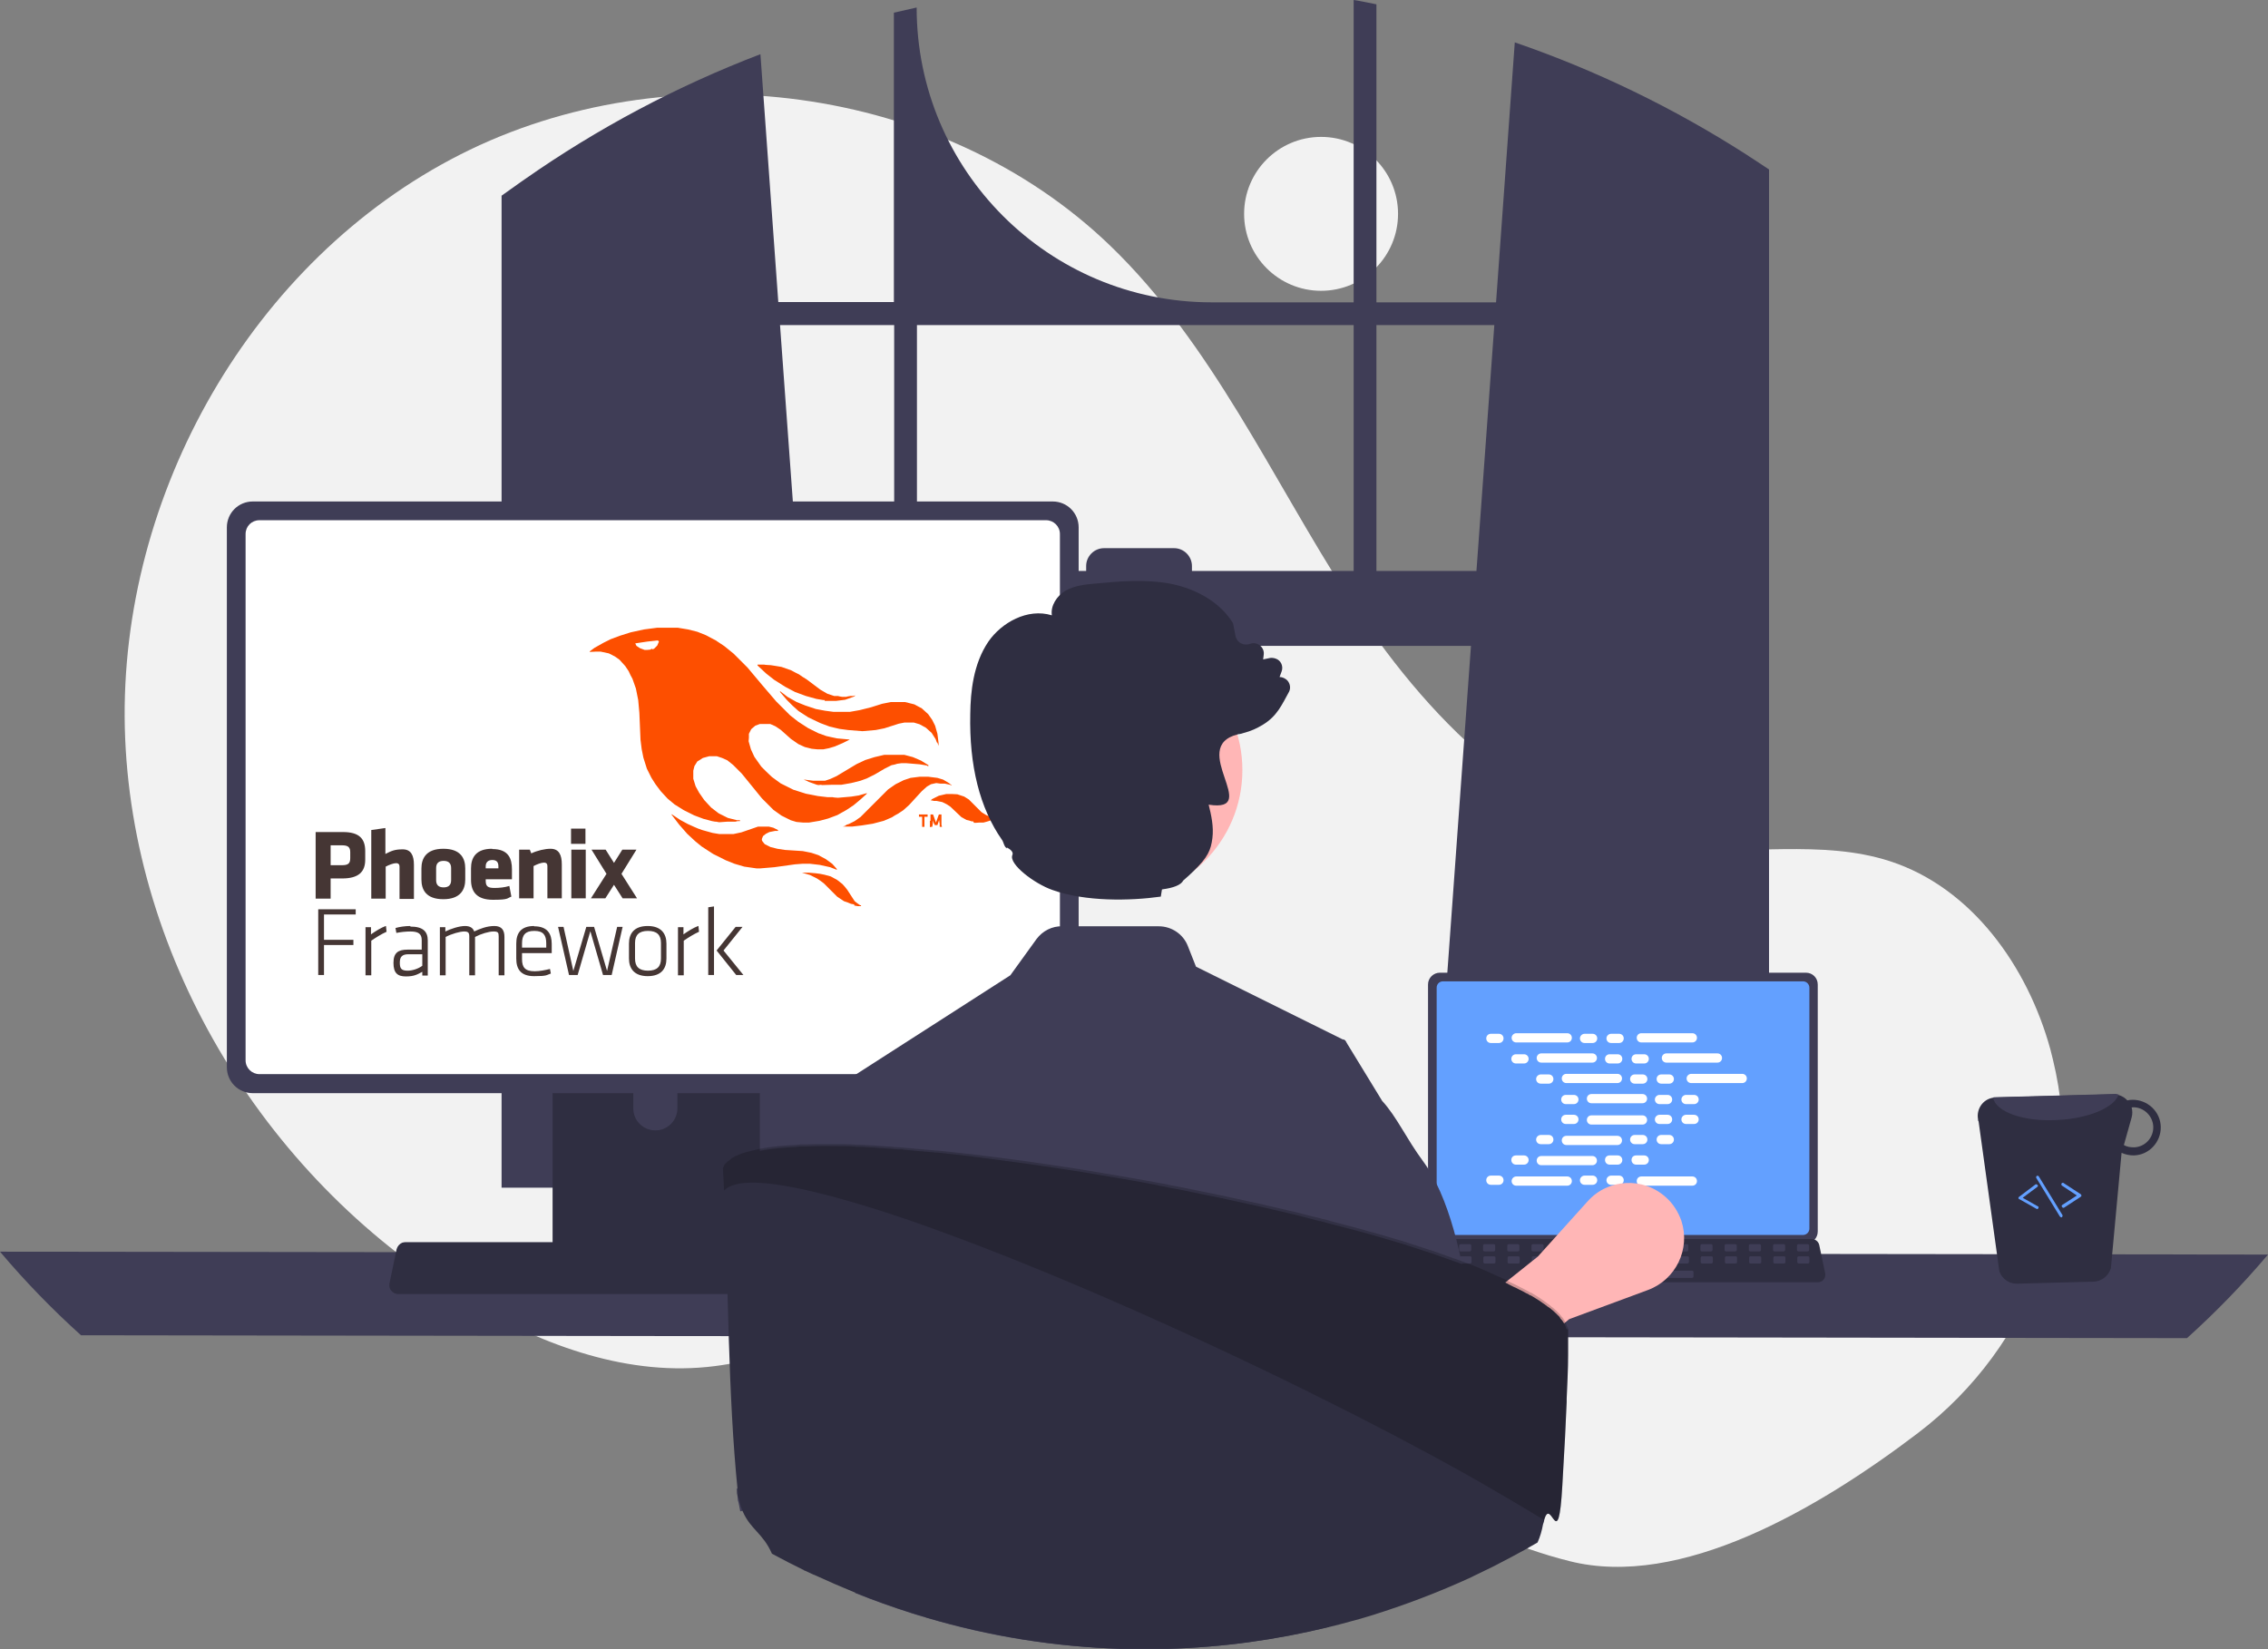 <?xml version="1.0" encoding="UTF-8"?>
<svg id="Layer_1" data-name="Layer 1" xmlns="http://www.w3.org/2000/svg" width="786.8" height="572.2" viewBox="0 0 786.8 572.2">
  <rect x="0" y="0" width="786.8" height="572.2" fill="#808080" stroke="none"/>
  <circle cx="458.3" cy="74.2" r="26.7" style="fill: #f2f2f2; stroke-width: 0px;"/>
  <path d="m665.4,497.2c39.7-30.2,58.6-81,46.8-129.5-.3-1.2-.6-2.4-.9-3.6-7.9-28.8-27.3-56.1-55.7-65.3-23.8-7.7-49.8-1.8-74.7-4.9-48.8-6-86.6-45.5-113.2-86.8s-47.1-87.6-82.4-121.7c-58.3-56.3-153.4-68.4-225.6-31.8-72.3,36.7-118.3,117.9-116.4,198.9,2,81,50,158.4,119.9,199.5,25.7,15.1,55.3,25.8,84.8,22,25.6-3.2,48.9-17,74.4-21.1,40.1-6.4,79.9,11.7,114.6,32.8,34.7,21.1,68.2,46.2,107.6,56,38.3,9.6,85.7-17.8,120.8-44.5Z" style="fill: #f2f2f2; stroke-width: 0px;"/>
  <path d="m608.4,55.3c-.9-.6-1.8-1.1-2.6-1.7-25.1-16.1-52.1-29.2-80.3-38.9l-6.5,90.2h-41.5V1.5c-2.6-.5-5.2-1.1-7.9-1.5v104.9h-49.3c-56.5,0-102.3-45.8-102.3-102.3h0c-2.6.6-5.3,1.2-7.9,1.8v100.4h-40.1l-6.2-86c-29,11.1-56.5,25.7-81.9,43.5-.4.3-.9.6-1.3.9-2.2,1.6-4.4,3.1-6.6,4.7v344.2h118.3l-2.1-29-11.5-159h231.6l-11.5,159-2.1,29h117V58.8c-1.8-1.2-3.5-2.3-5.3-3.5Zm-298.2,142.8h-33.4l-6.2-85.3h39.6v85.3Zm159.4,0h-56.1v-1.7c0-3.4-2.8-6.2-6.2-6.2h-24.3c-3.4,0-6.2,2.8-6.2,6.2h0v1.7h-58.7v-85.3h151.5v85.3Zm7.9,0v-85.3h40.9l-6.2,85.3h-34.7Z" style="fill: #3f3d56; stroke-width: 0px;"/>
  <path d="m0,434.3c8.7,10.3,18.1,20,28.1,29l730.6,1c10-9,19.4-18.7,28.1-29L0,434.3Z" style="fill: #3f3d56; stroke-width: 0px;"/>
  <path d="m495.4,341.6v85.7c0,2.3,1.8,4.1,4.1,4.1h127c2.3,0,4.1-1.8,4.1-4.1v-85.7c0-2.3-1.8-4.1-4.1-4.1h-127c-2.2,0-4.1,1.8-4.1,4.1Z" style="fill: #3f3d56; stroke-width: 0px;"/>
  <path d="m498.4,342.7v83.6c0,1.2,1,2.2,2.2,2.2h124.9c1.2,0,2.2-1,2.2-2.2v-83.6c0-1.2-1-2.2-2.2-2.2h-124.9c-1.2,0-2.2.9-2.2,2.2Z" style="fill: #63a0ff; stroke-width: 0px;"/>
  <path d="m492.8,444c.5.6,1.2.9,1.9.9h136c1.4,0,2.5-1.1,2.5-2.5s0-.3,0-.5l-2.1-10c-.2-.8-.8-1.5-1.6-1.8-.3-.1-.6-.2-.9-.2h-131.7c-.3,0-.6.1-.9.2-.8.3-1.4,1-1.6,1.8l-2.1,10c0,.8.1,1.5.6,2.1Z" style="fill: #2f2e41; stroke-width: 0px;"/>
  <path d="m627.1,434.2h-3.2c-.3,0-.5-.2-.5-.5v-1.5c0-.3.2-.5.5-.5h3.2c.3,0,.5.2.5.5v1.5c0,.3-.2.5-.5.5Z" style="fill: #3f3d56; stroke-width: 0px;"/>
  <path d="m618.8,434.2h-3.2c-.3,0-.5-.2-.5-.5v-1.5c0-.3.2-.5.5-.5h3.2c.3,0,.5.2.5.5v1.5c0,.3-.3.5-.5.5Z" style="fill: #3f3d56; stroke-width: 0px;"/>
  <path d="m610.4,434.2h-3.2c-.3,0-.5-.2-.5-.5v-1.5c0-.3.2-.5.5-.5h3.2c.3,0,.5.2.5.5v1.5c0,.3-.2.5-.5.5Z" style="fill: #3f3d56; stroke-width: 0px;"/>
  <path d="m602,434.2h-3.2c-.3,0-.5-.2-.5-.5v-1.5c0-.3.2-.5.5-.5h3.2c.3,0,.5.2.5.5v1.5c0,.3-.2.5-.5.5Z" style="fill: #3f3d56; stroke-width: 0px;"/>
  <path d="m593.6,434.2h-3.2c-.3,0-.5-.2-.5-.5v-1.5c0-.3.2-.5.5-.5h3.2c.3,0,.5.2.5.5v1.5c0,.3-.2.5-.5.5Z" style="fill: #3f3d56; stroke-width: 0px;"/>
  <path d="m585.3,434.2h-3.3c-.3,0-.5-.2-.5-.5v-1.5c0-.3.2-.5.5-.5h3.2c.3,0,.5.2.5.5v1.5c0,.3-.2.5-.4.5Z" style="fill: #3f3d56; stroke-width: 0px;"/>
  <path d="m576.9,434.2h-3.2c-.3,0-.5-.2-.5-.5v-1.5c0-.3.2-.5.5-.5h3.2c.3,0,.5.2.5.5v1.5c0,.3-.2.5-.5.5Z" style="fill: #3f3d56; stroke-width: 0px;"/>
  <path d="m568.5,434.2h-3.2c-.3,0-.5-.2-.5-.5v-1.5c0-.3.2-.5.5-.5h3.2c.3,0,.5.2.5.5v1.5c0,.3-.2.5-.5.5Z" style="fill: #3f3d56; stroke-width: 0px;"/>
  <path d="m560.1,434.2h-3.2c-.3,0-.5-.2-.5-.5v-1.5c0-.3.2-.5.5-.5h3.2c.3,0,.5.2.5.5v1.5c0,.3-.2.5-.5.5Z" style="fill: #3f3d56; stroke-width: 0px;"/>
  <path d="m551.8,434.2h-3.2c-.3,0-.5-.2-.5-.5v-1.5c0-.3.2-.5.5-.5h3.2c.3,0,.5.2.5.5v1.5c0,.3-.3.5-.5.5Z" style="fill: #3f3d56; stroke-width: 0px;"/>
  <path d="m543.4,434.2h-3.2c-.3,0-.5-.2-.5-.5v-1.5c0-.3.2-.5.5-.5h3.2c.3,0,.5.2.5.5v1.5c0,.3-.3.5-.5.5Z" style="fill: #3f3d56; stroke-width: 0px;"/>
  <path d="m535,434.2h-3.2c-.3,0-.5-.2-.5-.5v-1.5c0-.3.2-.5.5-.5h3.2c.3,0,.5.2.5.5v1.5c0,.3-.2.5-.5.5Z" style="fill: #3f3d56; stroke-width: 0px;"/>
  <path d="m526.6,434.2h-3.2c-.3,0-.5-.2-.5-.5v-1.5c0-.3.2-.5.5-.5h3.2c.3,0,.5.2.5.5v1.5c0,.3-.2.5-.5.5Z" style="fill: #3f3d56; stroke-width: 0px;"/>
  <path d="m518.2,434.2h-3.2c-.3,0-.5-.2-.5-.5v-1.5c0-.3.2-.5.5-.5h3.2c.3,0,.5.2.5.5v1.5c0,.3-.2.5-.5.5Z" style="fill: #3f3d56; stroke-width: 0px;"/>
  <path d="m509.9,434.2h-3.2c-.3,0-.5-.2-.5-.5v-1.5c0-.3.2-.5.5-.5h3.2c.3,0,.5.2.5.5v1.5c0,.3-.3.5-.5.5Z" style="fill: #3f3d56; stroke-width: 0px;"/>
  <path d="m501.5,434.2h-3.2c-.3,0-.5-.2-.5-.5v-1.5c0-.3.2-.5.5-.5h3.2c.3,0,.5.2.5.5v1.5c0,.3-.2.5-.5.5Z" style="fill: #3f3d56; stroke-width: 0px;"/>
  <path d="m627.2,438.4h-3.2c-.3,0-.5-.2-.5-.5v-1.5c0-.3.2-.5.5-.5h3.2c.3,0,.5.2.5.5v1.5c0,.3-.2.5-.5.5Z" style="fill: #3f3d56; stroke-width: 0px;"/>
  <path d="m618.9,438.4h-3.2c-.3,0-.5-.2-.5-.5v-1.5c0-.3.2-.5.5-.5h3.2c.3,0,.5.2.5.5v1.5c0,.3-.3.5-.5.5Z" style="fill: #3f3d56; stroke-width: 0px;"/>
  <path d="m610.5,438.4h-3.2c-.3,0-.5-.2-.5-.5v-1.5c0-.3.2-.5.5-.5h3.2c.3,0,.5.2.5.5v1.5c0,.3-.2.5-.5.5Z" style="fill: #3f3d56; stroke-width: 0px;"/>
  <path d="m602.1,438.4h-3.2c-.3,0-.5-.2-.5-.5v-1.5c0-.3.2-.5.5-.5h3.2c.3,0,.5.2.5.5v1.5c0,.3-.2.5-.5.5Z" style="fill: #3f3d56; stroke-width: 0px;"/>
  <path d="m593.7,438.4h-3.2c-.3,0-.5-.2-.5-.5v-1.5c0-.3.2-.5.5-.5h3.2c.3,0,.5.2.5.5v1.5c0,.3-.2.5-.5.5Z" style="fill: #3f3d56; stroke-width: 0px;"/>
  <path d="m585.4,438.4h-3.2c-.3,0-.5-.2-.5-.5v-1.5c0-.3.2-.5.5-.5h3.2c.3,0,.5.2.5.5v1.5c-.1.3-.3.5-.5.5Z" style="fill: #3f3d56; stroke-width: 0px;"/>
  <path d="m577,438.4h-3.2c-.3,0-.5-.2-.5-.5v-1.5c0-.3.2-.5.5-.5h3.2c.3,0,.5.2.5.5v1.5c0,.3-.2.5-.5.5Z" style="fill: #3f3d56; stroke-width: 0px;"/>
  <path d="m568.6,438.4h-3.2c-.3,0-.5-.2-.5-.5v-1.5c0-.3.2-.5.5-.5h3.2c.3,0,.5.2.5.5v1.5c0,.3-.2.5-.5.5Z" style="fill: #3f3d56; stroke-width: 0px;"/>
  <path d="m560.2,438.4h-3.2c-.3,0-.5-.2-.5-.5v-1.5c0-.3.2-.5.5-.5h3.2c.3,0,.5.2.5.5v1.5c0,.3-.2.5-.5.5Z" style="fill: #3f3d56; stroke-width: 0px;"/>
  <path d="m551.9,438.4h-3.2c-.3,0-.5-.2-.5-.5v-1.5c0-.3.2-.5.5-.5h3.2c.3,0,.5.2.5.5v1.5c-.1.3-.3.5-.5.5Z" style="fill: #3f3d56; stroke-width: 0px;"/>
  <path d="m543.5,438.4h-3.2c-.3,0-.5-.2-.5-.5v-1.5c0-.3.2-.5.5-.5h3.2c.3,0,.5.2.5.5v1.5c0,.3-.3.5-.5.5Z" style="fill: #3f3d56; stroke-width: 0px;"/>
  <path d="m535.1,438.4h-3.2c-.3,0-.5-.2-.5-.5v-1.5c0-.3.2-.5.5-.5h3.2c.3,0,.5.2.5.5v1.5c0,.3-.2.5-.5.5Z" style="fill: #3f3d56; stroke-width: 0px;"/>
  <path d="m526.7,438.4h-3.2c-.3,0-.5-.2-.5-.5v-1.5c0-.3.2-.5.5-.5h3.2c.3,0,.5.2.5.5v1.5c0,.3-.2.5-.5.5Z" style="fill: #3f3d56; stroke-width: 0px;"/>
  <path d="m518.3,438.4h-3.2c-.3,0-.5-.2-.5-.5v-1.5c0-.3.2-.5.5-.5h3.2c.3,0,.5.2.5.5v1.5c0,.3-.2.5-.5.5Z" style="fill: #3f3d56; stroke-width: 0px;"/>
  <path d="m510,438.4h-3.2c-.3,0-.5-.2-.5-.5v-1.5c0-.3.2-.5.5-.5h3.2c.3,0,.5.2.5.5v1.5c0,.3-.3.5-.5.5Z" style="fill: #3f3d56; stroke-width: 0px;"/>
  <path d="m501.6,438.4h-3.2c-.3,0-.5-.2-.5-.5v-1.5c0-.3.2-.5.5-.5h3.2c.3,0,.5.2.5.5v1.5c0,.3-.2.5-.5.5Z" style="fill: #3f3d56; stroke-width: 0px;"/>
  <path d="m587,443.4h-32.5c-.3,0-.5-.2-.5-.5v-1.5c0-.3.2-.5.5-.5h32.5c.3,0,.5.2.5.5v1.5c0,.3-.2.5-.5.5Z" style="fill: #3f3d56; stroke-width: 0px;"/>
  <path d="m517.2,358.7h2.8c.9,0,1.6.7,1.6,1.6h0c0,.9-.7,1.6-1.6,1.6h-2.8c-.9,0-1.6-.7-1.6-1.6h0c0-.9.7-1.6,1.6-1.6Z" style="fill: #fff; stroke-width: 0px;"/>
  <path d="m549.7,358.7h2.8c.9,0,1.6.7,1.6,1.6h0c0,.9-.7,1.6-1.6,1.6h-2.8c-.9,0-1.6-.7-1.6-1.6h0c0-.9.8-1.6,1.6-1.6Z" style="fill: #fff; stroke-width: 0px;"/>
  <path d="m558.9,358.7h2.8c.9,0,1.6.7,1.6,1.6h0c0,.9-.7,1.6-1.6,1.6h-2.8c-.9,0-1.6-.7-1.6-1.6h0c0-.9.8-1.6,1.6-1.6Z" style="fill: #fff; stroke-width: 0px;"/>
  <path d="m526,358.5h17.7c.9,0,1.6.7,1.6,1.6h0c0,.9-.7,1.6-1.6,1.6h-17.7c-.9,0-1.6-.7-1.6-1.6h0c0-.9.8-1.6,1.6-1.6Z" style="fill: #fff; stroke-width: 0px;"/>
  <path d="m569.4,358.5h17.7c.9,0,1.6.7,1.6,1.6h0c0,.9-.7,1.6-1.6,1.6h-17.7c-.9,0-1.6-.7-1.6-1.6h0c0-.9.7-1.6,1.6-1.6Z" style="fill: #fff; stroke-width: 0px;"/>
  <path d="m525.9,365.8h2.8c.9,0,1.6.7,1.6,1.6h0c0,.9-.7,1.6-1.6,1.6h-2.8c-.9,0-1.6-.7-1.6-1.6h0c0-.9.7-1.6,1.6-1.6Z" style="fill: #fff; stroke-width: 0px;"/>
  <path d="m558.4,365.8h2.8c.9,0,1.6.7,1.6,1.6h0c0,.9-.7,1.6-1.6,1.6h-2.8c-.9,0-1.6-.7-1.6-1.6h0c0-.9.7-1.6,1.6-1.6Z" style="fill: #fff; stroke-width: 0px;"/>
  <path d="m567.6,365.8h2.8c.9,0,1.6.7,1.6,1.6h0c0,.9-.7,1.6-1.6,1.6h-2.8c-.9,0-1.6-.7-1.6-1.6h0c0-.9.7-1.6,1.6-1.6Z" style="fill: #fff; stroke-width: 0px;"/>
  <path d="m534.7,365.5h17.7c.9,0,1.6.7,1.6,1.6h0c0,.9-.7,1.6-1.6,1.6h-17.7c-.9,0-1.6-.7-1.6-1.6h0c0-.9.7-1.6,1.6-1.6Z" style="fill: #fff; stroke-width: 0px;"/>
  <path d="m578.1,365.5h17.7c.9,0,1.6.7,1.6,1.6h0c0,.9-.7,1.6-1.6,1.6h-17.7c-.9,0-1.6-.7-1.6-1.6h0c0-.9.7-1.6,1.6-1.6Z" style="fill: #fff; stroke-width: 0px;"/>
  <path d="m534.5,372.8h2.8c.9,0,1.6.7,1.6,1.6h0c0,.9-.7,1.6-1.6,1.6h-2.8c-.9,0-1.6-.7-1.6-1.6h0c0-.9.8-1.6,1.6-1.6Z" style="fill: #fff; stroke-width: 0px;"/>
  <path d="m567.1,372.8h2.8c.9,0,1.6.7,1.6,1.6h0c0,.9-.7,1.6-1.6,1.6h-2.8c-.9,0-1.6-.7-1.6-1.6h0c0-.9.7-1.6,1.6-1.6Z" style="fill: #fff; stroke-width: 0px;"/>
  <path d="m576.3,372.8h2.8c.9,0,1.6.7,1.6,1.6h0c0,.9-.7,1.6-1.6,1.6h-2.8c-.9,0-1.6-.7-1.6-1.6h0c0-.9.7-1.6,1.6-1.6Z" style="fill: #fff; stroke-width: 0px;"/>
  <path d="m543.4,372.6h17.7c.9,0,1.6.7,1.6,1.6h0c0,.9-.7,1.6-1.6,1.6h-17.7c-.9,0-1.6-.7-1.6-1.6h0c0-.9.7-1.6,1.6-1.6Z" style="fill: #fff; stroke-width: 0px;"/>
  <path d="m586.7,372.6h17.7c.9,0,1.6.7,1.6,1.6h0c0,.9-.7,1.6-1.6,1.6h-17.7c-.9,0-1.6-.7-1.6-1.6h0c0-.9.8-1.6,1.6-1.6Z" style="fill: #fff; stroke-width: 0px;"/>
  <path d="m543.2,379.9h2.8c.9,0,1.6.7,1.6,1.6h0c0,.9-.7,1.6-1.6,1.6h-2.8c-.9,0-1.6-.7-1.6-1.6h0c0-.9.7-1.6,1.6-1.6Z" style="fill: #fff; stroke-width: 0px;"/>
  <path d="m575.7,379.9h2.8c.9,0,1.6.7,1.6,1.6h0c0,.9-.7,1.6-1.6,1.6h-2.8c-.9,0-1.6-.7-1.6-1.6h0c0-.9.8-1.6,1.6-1.6Z" style="fill: #fff; stroke-width: 0px;"/>
  <path d="m584.9,379.9h2.8c.9,0,1.6.7,1.6,1.6h0c0,.9-.7,1.6-1.6,1.6h-2.8c-.9,0-1.6-.7-1.6-1.6h0c0-.9.8-1.6,1.6-1.6Z" style="fill: #fff; stroke-width: 0px;"/>
  <path d="m552.1,379.6h17.7c.9,0,1.6.7,1.6,1.6h0c0,.9-.7,1.6-1.6,1.6h-17.7c-.9,0-1.6-.7-1.6-1.6h0c0-.9.7-1.6,1.6-1.6Z" style="fill: #fff; stroke-width: 0px;"/>
  <path d="m549.7,407.9h2.8c.9,0,1.6.7,1.6,1.6h0c0,.9-.7,1.6-1.6,1.6h-2.8c-.9,0-1.6-.7-1.6-1.6h0c0-.9.8-1.6,1.6-1.6Z" style="fill: #fff; stroke-width: 0px;"/>
  <path d="m558.9,407.9h2.8c.9,0,1.6.7,1.6,1.6h0c0,.9-.7,1.6-1.6,1.6h-2.8c-.9,0-1.6-.7-1.6-1.6h0c0-.9.8-1.6,1.6-1.6Z" style="fill: #fff; stroke-width: 0px;"/>
  <path d="m569.4,408.2h17.7c.9,0,1.6.7,1.6,1.6h0c0,.9-.7,1.6-1.6,1.6h-17.7c-.9,0-1.6-.7-1.6-1.6h0c0-.9.7-1.6,1.6-1.6Z" style="fill: #fff; stroke-width: 0px;"/>
  <path d="m517.2,407.9h2.8c.9,0,1.6.7,1.6,1.6h0c0,.9-.7,1.6-1.6,1.6h-2.8c-.9,0-1.6-.7-1.6-1.6h0c0-.9.7-1.6,1.6-1.6Z" style="fill: #fff; stroke-width: 0px;"/>
  <path d="m526,408.2h17.7c.9,0,1.6.7,1.6,1.6h0c0,.9-.7,1.6-1.6,1.6h-17.7c-.9,0-1.6-.7-1.6-1.6h0c0-.9.8-1.6,1.6-1.6Z" style="fill: #fff; stroke-width: 0px;"/>
  <path d="m525.9,400.9h2.8c.9,0,1.6.7,1.6,1.6h0c0,.9-.7,1.6-1.6,1.6h-2.8c-.9,0-1.6-.7-1.6-1.6h0c0-1,.7-1.6,1.6-1.6Z" style="fill: #fff; stroke-width: 0px;"/>
  <path d="m558.4,400.9h2.8c.9,0,1.6.7,1.6,1.6h0c0,.9-.7,1.6-1.6,1.6h-2.8c-.9,0-1.6-.7-1.6-1.6h0c0-1,.7-1.6,1.6-1.6Z" style="fill: #fff; stroke-width: 0px;"/>
  <path d="m567.6,400.9h2.8c.9,0,1.6.7,1.6,1.6h0c0,.9-.7,1.6-1.6,1.6h-2.8c-.9,0-1.6-.7-1.6-1.6h0c0-1,.7-1.6,1.6-1.6Z" style="fill: #fff; stroke-width: 0px;"/>
  <path d="m534.7,401.1h17.7c.9,0,1.6.7,1.6,1.6h0c0,.9-.7,1.6-1.6,1.6h-17.7c-.9,0-1.6-.7-1.6-1.6h0c0-.9.7-1.6,1.6-1.6Z" style="fill: #fff; stroke-width: 0px;"/>
  <path d="m534.5,393.8h2.8c.9,0,1.6.7,1.6,1.6h0c0,.9-.7,1.6-1.6,1.6h-2.8c-.9,0-1.6-.7-1.6-1.6h0c0-.9.8-1.6,1.6-1.6Z" style="fill: #fff; stroke-width: 0px;"/>
  <path d="m567.1,393.8h2.8c.9,0,1.6.7,1.6,1.6h0c0,.9-.7,1.6-1.6,1.6h-2.8c-.9,0-1.6-.7-1.6-1.6h0c0-.9.7-1.6,1.6-1.6Z" style="fill: #fff; stroke-width: 0px;"/>
  <path d="m576.3,393.8h2.8c.9,0,1.6.7,1.6,1.6h0c0,.9-.7,1.6-1.6,1.6h-2.8c-.9,0-1.6-.7-1.6-1.6h0c0-.9.7-1.6,1.6-1.6Z" style="fill: #fff; stroke-width: 0px;"/>
  <path d="m543.4,394.1h17.7c.9,0,1.6.7,1.6,1.6h0c0,.9-.7,1.6-1.6,1.6h-17.7c-.9,0-1.6-.7-1.6-1.6h0c0-.9.7-1.6,1.6-1.6Z" style="fill: #fff; stroke-width: 0px;"/>
  <path d="m543.2,386.8h2.8c.9,0,1.6.7,1.6,1.6h0c0,.9-.7,1.6-1.6,1.6h-2.8c-.9,0-1.6-.7-1.6-1.6h0c0-.9.7-1.6,1.6-1.6Z" style="fill: #fff; stroke-width: 0px;"/>
  <path d="m575.7,386.8h2.8c.9,0,1.6.7,1.6,1.6h0c0,.9-.7,1.6-1.6,1.6h-2.8c-.9,0-1.6-.7-1.6-1.6h0c0-.9.8-1.6,1.6-1.6Z" style="fill: #fff; stroke-width: 0px;"/>
  <path d="m584.9,386.8h2.8c.9,0,1.6.7,1.6,1.6h0c0,.9-.7,1.6-1.6,1.6h-2.8c-.9,0-1.6-.7-1.6-1.6h0c0-.9.8-1.6,1.6-1.6Z" style="fill: #fff; stroke-width: 0px;"/>
  <path d="m552.1,387h17.7c.9,0,1.6.7,1.6,1.6h0c0,.9-.7,1.6-1.6,1.6h-17.7c-.9,0-1.6-.7-1.6-1.6h0c0-.9.7-1.6,1.6-1.6Z" style="fill: #fff; stroke-width: 0px;"/>
  <path d="m504.9,490.5l-13.3-21.1,41.9-33.4,17.3-19.2c7.1-7.9,19.2-8.5,27.1-1.4,2.5,2.2,4.3,5.1,5.4,8.2h0c3.2,9.8-1.9,20.4-11.6,24l-27.3,10.1-39.5,32.8Z" style="fill: #ffb6b6; stroke-width: 0px;"/>
  <path d="m191.7,337.5v102.5h71.9v-102.5c0-1.5-1-2.9-2.4-3.3-.3-.1-.7-.2-1-.2h-64.9c-2.1,0-3.6,1.6-3.6,3.5h0Zm28,35.2c0-4.2,3.5-7.6,7.7-7.6s7.6,3.4,7.6,7.6v11.9c0,4.2-3.5,7.7-7.7,7.6-4.2,0-7.6-3.4-7.6-7.6v-11.9Z" style="fill: #2f2e41; stroke-width: 0px;"/>
  <path d="m191.5,436.8v9.9c0,1.1.9,1.9,1.9,1.9h68.4c1.1,0,1.9-.9,1.9-1.9v-9.9h-72.2Z" style="fill: #3f3d56; stroke-width: 0px;"/>
  <path d="m78.7,183v187.3c0,5,4,9,9,9h277.5c5,0,9-4,9-9v-187.3c0-5-4-9-9-9H87.7c-5,0-9,4-9,9Z" style="fill: #3f3d56; stroke-width: 0px;"/>
  <g id="Layer_2" data-name="Layer 2">
    <path d="m85.2,185.3v182.6c0,2.7,2.2,4.8,4.8,4.8h272.9c2.7,0,4.8-2.2,4.8-4.8v-182.6c0-2.7-2.2-4.8-4.8-4.8H90c-2.7,0-4.8,2.1-4.8,4.8Z" style="fill: #fff; stroke-width: 0px;"/>
  </g>
  <path d="m133.7,287.3l-4.9.7v23.8h5v-11.1c1.1-.6,2.7-1.2,3.6-1.2s1.2.5,1.2,1.2v11.2h5v-11.8c0-3.3-1-5.4-3.9-5.4s-4,.6-6,1.6v-8.8Zm64.4.2v5.3h5v-5.3h-5Zm-88.6,1.2v23.1h5.2v-7h4c5.6,0,8-2.2,8-6.5v-3c0-4.3-2.1-6.6-7.7-6.6h-9.4Zm5.2,4.6h4c2.2,0,2.8.8,2.8,2.4v2c0,1.7-.5,2.5-2.8,2.5h-4v-7Zm39.1,1.2c-6,0-7.6,3.4-7.6,6.8v3.9c0,3.5,1.6,6.8,7.6,6.8s7.6-3.4,7.6-6.8v-3.9c0-3.5-1.6-6.8-7.6-6.8h0Zm16.9,0c-5.6,0-7.3,3.1-7.3,6.8v4c0,4.2,2.1,6.9,7.6,6.9s4.8-.5,6.4-1.1l-.7-3.7c-1.5.5-3.6.7-5.1.7-2.3,0-3.1-.5-3.1-2.5v-.5h9.1v-3.5c0-3.7-1.2-7-6.8-7h0Zm20.3,0c-1.9,0-4.6.6-6.7,1.6l-.5-1.3h-3.7v16.9h5v-11.2c1.1-.6,2.7-1.2,3.6-1.2s1.2.5,1.2,1.2v11.2h5v-11.8c0-3.3-1-5.4-3.9-5.4Zm7.2.3v16.9h5v-16.9h-5Zm7,0l5.2,8.4-5.4,8.5h5l3-4.7,3,4.7h5l-5.4-8.5,5.2-8.4h-4.9l-2.9,4.6-2.9-4.6h-4.9Zm-34.4,3.6c1.7,0,2.1,1,2.1,2.2v.7h-4.4v-.7c0-1.2.6-2.2,2.3-2.2Zm-16.9.3c1.8,0,2.6.9,2.6,2.5v4.2c0,1.6-.8,2.5-2.6,2.5s-2.6-.9-2.6-2.5v-4.2c0-1.6.8-2.5,2.6-2.5h0Zm93.8,15.8l-2,.3v23.5h2v-23.8Zm-137.3,1v22.8h2v-10.4h10.2v-1.8h-10.2v-8.8h11v-1.8h-13Zm23.4,5.8c-1.6.6-3.4,1.7-5.1,2.9v-2.5h-1.9v16.7h2v-12c1.6-1.1,3.5-2.3,5.3-3.1l-.2-2Zm8.5,0c-1.7,0-3.8.3-5.1.7l.3,1.7c1.5-.3,3.3-.5,4.9-.5,2.7,0,3.9.8,3.9,3v3.3h-4.9c-3.3,0-4.9,1.1-4.9,4.6s1.4,4.7,4.3,4.7,4-.7,5.7-1.6v1.3h1.9v-12.2c0-3.1-1.7-4.8-6-4.8Zm19,0c-2,0-5,1-6.8,1.9v-1.5h-1.9v16.7h2v-13.3c2.1-1.1,5-1.9,6.4-1.9s1.8.4,1.8,1.7v13.5h2v-13.3c2.1-1.1,4.8-1.9,6.4-1.9s1.8.4,1.8,1.7v13.5h2v-13.3c0-2.3-.9-3.8-3.5-3.8s-5.1,1-7,1.9c-.4-1.2-1.4-1.9-3.2-1.9h0Zm24,0c-4.7,0-6.2,2.6-6.2,6.1v5.2c0,3.6,1.5,6.1,6.2,6.1s4.2-.4,5.8-.9l-.3-1.6c-1.6.4-3.6.8-5.3.8-3.3,0-4.4-1.3-4.4-4.2v-2.1h10.3v-3.2c0-3.4-1.4-6.1-6.1-6.1Zm39.4,0c-4.7,0-6.5,2.6-6.5,6.1v5.2c0,3.4,1.8,6.1,6.5,6.1s6.5-2.6,6.5-6.1v-5.2c0-3.4-1.8-6.1-6.5-6.1Zm17.5,0c-1.6.6-3.4,1.7-5.1,2.9v-2.5h-1.9v16.7h2v-12c1.6-1.1,3.5-2.3,5.3-3.1l-.2-2Zm-48.6.3l3.8,16.7h3l4.4-15.2,4.4,15.2h3l3.8-16.7h-1.9l-3.5,15.3-4.5-15.3h-2.7l-4.5,15.3-3.4-15.3h-1.9Zm61.6,0l-6.6,8.2,6.8,8.5h2.5l-6.9-8.5,6.6-8.2h-2.5Zm-69.8,1.4c3.1,0,4.1,1.5,4.1,4.3v1.5h-8.4v-1.5c0-2.8,1.1-4.3,4.2-4.3Zm39.4,0c3.1,0,4.5,1.4,4.5,4.2v5.4c0,2.8-1.4,4.2-4.5,4.2s-4.5-1.4-4.5-4.2v-5.4c0-2.8,1.4-4.2,4.5-4.2h0Zm-83.2,8.1h4.9v4c-1.5,1.1-3.5,1.7-5.1,1.7-2.3,0-2.7-.9-2.7-2.8s.7-2.9,3-2.9h0Z" style="fill: #453634; stroke-width: 0px;"/>
  <path d="m296.3,313.8l-1.1-.2-1.2-.5-1.2-.4-1.2-.8-1.2-.8-2.3-2.3-2.3-2.3-1.2-.9-1.2-.8-1.2-.6-1.2-.6-1.4-.4-1.4-.4h2.4c0,0,2.4.2,2.4.2l1.5.2,1.5.3,1.1.3,1.1.3,1.1.6,1.1.6.9.7.9.7.9,1,.8,1,1.3,2,1.3,2,.9.7,1,.7h.3v.3h-.6s-.6,0-.6,0l-1.1-.2Zm-7.3-12.5l-1-.4-1.8-.4-1.8-.4-1.7-.2-1.7-.2h-2.6c0,0-2.6.2-2.6.2l-3.6.5-3.6.5-2.4.2-2.4.2h-1.4c0,0-1.4-.2-1.4-.2l-1.4-.2-1.4-.2-1.7-.5-1.7-.5-1.5-.6-1.5-.6-2.2-1.1-2.2-1.1-2-1.3-2-1.3-1.1-.9-1.1-.9-1.4-1.3-1.4-1.3-1.4-1.6-1.4-1.6-1.3-1.7-1.3-1.7h0c0,0,0-.2,0-.2l1.5,1,1.5,1,1.3.7,1.3.7,1.1.5,1.1.5,1.4.6,1.4.5,1.8.5,1.8.5,1.2.2,1.2.2h2.4s2.4,0,2.4,0l1.4-.3,1.4-.3,2.9-1,2.9-1h3.7s.8.2.8.2l.8.2.8.4.8.4v.3h-1s-1,.2-1,.2l-1,.2-.6.3-.6.3-.5.4-.5.4-.2.5-.2.5v.4c0,0,.2.4.2.4l.4.5.4.5,1,.5,1,.5,1.2.3,1.2.3,1.3.2,1.3.2,3.1.2,3.1.2,1.5.3,1.5.3,1.2.4,1.2.4,1.3.7,1.3.7,1.1.8,1.1.8.8.9.8.9v.3h0s0,0,0,0l-1-.4Zm30.9-16.1v-1.8h-1.1v-.8h3v.8h-1.1v3.5h-.8v-1.8Zm2.9-.4v-2.2h.9l.5,1.4.5,1.4h0l.5-1.4.5-1.4h.9v3.6c0,0,.2.7.2.7h-.8v-1.2c-.1,0-.2-1.2-.2-1.2l-.3.9-.3.9h-.9l-.4-.8-.3-.8v1.1c0,0-.2,1.1-.2,1.1h-.4c0,0-.4.1-.4.1v-2.2Zm-29.2,1.4l.9-.3,1-.5,1-.5,1-.7,1-.7,4.8-4.8,4.8-4.8,1.3-.9,1.3-.9,1.4-.7,1.4-.7,1.2-.4,1.2-.4,1.6-.2,1.6-.2h2.9l1.6.2,1.6.2,1,.3,1,.3,1,.6,1,.6.5.4.5.4h-.3c0-.1-.3-.2-.3-.2l-.9-.2-.9-.2h-1.5c0,0-1.5-.2-1.5-.2l-.9.2-.9.2-.7.4-.7.4-.9.8-.9.8-2.2,2.4-2.2,2.4-1,.9-1,.9-.9.6-.9.6-1.1.6-1.1.7-1.4.6-1.4.6-1.9.5-1.9.5-1.9.3-1.9.3-1.7.2-1.7.2h-1.6s-1.6,0-1.6,0l.9-.3Zm-45.5-1.1l-1.1-.2-1.5-.4-1.5-.4-1.6-.6-1.6-.6-1.8-.9-1.8-.9-1.6-1-1.6-1-1.2-1-1.2-1-1.2-1.3-1.2-1.3-.9-1.2-.9-1.2-.7-1.1-.7-1.1-.8-1.6-.8-1.6-.6-1.9-.6-1.9-.3-1.5-.3-1.5-.2-1.6-.2-1.6-.2-4.7-.2-4.7-.2-2.2-.2-2.2-.4-2-.4-2-.6-1.7-.6-1.7-.7-1.3-.6-1.3-.6-.9-.6-.9-1-1.1-1-1.1-.7-.5-.7-.5-1.1-.6-1.2-.6-1.4-.3-1.4-.3h-1.9c0,0-1.9.1-1.9.1v-.2l.8-.6.8-.6,1.6-.9,1.6-.9,1.2-.6,1.2-.6,1.6-.6,1.6-.6,1.9-.6,1.9-.6,2.3-.5,2.3-.5,2.3-.3,2.3-.3h7.1s1.8.3,1.8.3l1.8.3,1.6.4,1.6.4,1.5.6,1.5.6,1.7.9,1.7.9,1.5,1,1.5,1,1.6,1.3,1.6,1.3,2.4,2.4,2.4,2.4,2.6,3.1,2.6,3.1,2.4,2.8,2.4,2.8,2.4,2.4,2.4,2.4,1.4,1.1,1.4,1.1,1.7,1.1,1.7,1.1,1.8.9,1.8.9,1.4.5,1.4.5,1.8.4,1.9.4,2.2.2,2.2.2-1.2.6-1.2.6-1.4.6-1.4.6-1,.3-1,.3-1,.2-1,.2h-2c0,0-2-.2-2-.2l-1.2-.3-1.2-.3-1.1-.5-1.1-.5-1.3-.9-1.3-.9-1.8-1.6-1.8-1.6-.9-.6-.9-.6-.9-.4-.9-.4h-1.8s-1.8,0-1.8,0l-.8.3-.8.3-.7.6-.7.6-.4.8-.4.8v1.3c0,0-.1,1.3-.1,1.3l.4,1.4.4,1.4.6,1.3.6,1.3,1.2,1.7,1.2,1.7,1.8,1.8,1.9,1.8,1.5,1.1,1.5,1.1,2.2,1.1,2.2,1.1,2.2.7,2.2.7,2.1.4,2,.4,1.7.2,1.7.2h1.8c0,.1,1.8.2,1.8.2l2.3-.2,2.3-.2,1.3-.2,1.3-.2,1.4-.4,1.4-.4h0c0,0,0,.2,0,.2l-1.1,1-1.1,1-1.2,1-1.2,1-1.2.8-1.2.8-1.6.9-1.6.9-1.6.6-1.6.6-1.5.4-1.5.4-1.8.3-1.8.3h-2.2c0,0-2.2-.2-2.2-.2l-1-.3-1-.3-1.6-.8-1.6-.8-1.4-1-1.4-1-2-2-2-2-3.5-4.3-3.5-4.3-1.5-1.5-1.5-1.5-1-.8-1-.8-.9-.4-.9-.4-.9-.3-.9-.3h-2.7l-1.1.3-1.1.3-.9.6-1,.6-.5.8-.5.8-.2.8-.2.8v2.8l.4,1.3.4,1.3.6,1.1.6,1.1.9,1.3.9,1.3,1.2,1.3,1.2,1.3,1.3,1,1.3,1,1.6.8,1.6.8,1.6.4,1.6.4h1c0,.1,0,.3,0,.3h-.8c0,0-.8.2-.8.2h-2.8c0,0-2.8.2-2.8.2l-1.1-.2Zm-21.6-59.8l.5-.3.5-.5.5-.5.3-.7.3-.7-.2-.2-.2-.2-1.8.2-1.8.2-2,.3-2,.3h-.1c0,0-.1.1-.1.1l.2.4.2.4.6.4.6.4.8.3.8.3h1c0,0,1-.1,1-.1l.5-.3Zm111.1,59.7h-.5c0,0-.9-.3-.9-.3l-.9-.2-.9-.5-.9-.5-1.9-1.8-1.9-1.8-.6-.4-.6-.4-.8-.4-.8-.4-1-.2-1-.2h-1c0-.1-1-.2-1-.2l.2-.2.2-.2,1.2-.6,1.2-.6,1.3-.3,1.3-.3h1.9c0,0,1.9.1,1.9.1l1.2.4,1.2.4.8.5.8.5,2.2,2.2,2.2,2.2.8.5.8.5.5.2.5.2,1.1.3,1.1.3-1,.5-1,.5-1,.3-1.1.3h-1.4c0,0-1.4.1-1.4.1h-.5Zm-52.9-12.5l-1.3-.2-1.4-.5-1.4-.5-.8-.4-.8-.3h0c0,0,0-.1,0-.1l1.6.2,1.6.2h2s2,0,2,0l.9-.3.9-.3,1.1-.5,1.1-.5,3.5-2.1,3.5-2.1,1.5-.7,1.5-.7,1.6-.5,1.6-.5,1.7-.4,1.7-.4h6.9l1.5.4,1.5.4,1.4.6,1.4.6,1.3.8,1.3.8v.3h-.3c0,0-.3-.2-.3-.2l-1.2-.2-1.2-.2-2.4-.2-2.4-.2h-1.5c0,0-1.5.2-1.5.2l-1,.3-1,.2-1.2.6-1.2.6-1.7,1-1.7,1-1.4.7-1.4.7-1.1.4-1.1.4-1.6.4-1.6.4-1.7.3-1.7.3h-3.3c0,0-3.3.1-3.3.1l-1.3-.2Zm40.3-14.9l-.4-1.1-.7-1.1-.7-1.1-1-.9-1-.9-1.1-.6-1.1-.6-1-.3-1-.3h-1.6s-1.6,0-1.6,0l-1,.2-1,.2-2.5.8-2.5.8-1.5.3-1.5.3-2.3.2-2.3.2-2.5-.2-2.5-.2-1.5-.2-1.5-.2-1.7-.4-1.7-.4-1.6-.6-1.6-.6-2.1-1-2.1-1-1.7-1.1-1.7-1.1-1-.9-1-.9-1-1-1-1-1.2-1.4-1.2-1.4v-.3l1.3,1,1.3,1,1.6.9,1.6.9,1.5.6,1.5.6,1.8.6,1.8.6,1.6.3,1.6.3,1.5.2,1.5.2h5.6l1.7-.3,1.7-.3,2-.5,2-.5,1.9-.6,1.9-.6,1.5-.3,1.5-.3h5s1.6.4,1.6.4l1.6.4,1.3.7,1.3.7,1.1,1,1.1,1,.7,1,.7,1,.5,1,.5,1,.4,1.4.4,1.4.2,1.6.2,1.6v.5s0,.5,0,.5l-.4-1.1h0Zm-38.9-14.7h-.5c0,0-1.2-.2-1.2-.2l-1.2-.2-1.8-.5-1.8-.5-1.9-.7-1.9-.7-1.7-.9-1.7-.9-1.9-1.2-1.9-1.2-1.4-1.1-1.4-1.1-1.5-1.4-1.5-1.4v-.3h2.3c0,.1,2.3.2,2.3.2l1.9.3,1.8.3,1.7.6,1.7.6,1.3.7,1.4.7,1.3.9,1.3.8,2.4,1.8,2.4,1.8,1.2.7,1.2.7,1.2.4,1.2.4h1.4c0,.1,1.4.3,1.4.3h1.4c0-.1,1.4-.3,1.4-.3h.9c0,0,.9-.2.9-.2l-.4.3-.4.2-1.4.5-1.4.5-1.6.2-1.6.2h-1.7s-1.7,0-1.7,0h-.5Z" style="fill: #fd4f00; stroke-width: 0px;"/>
  <path d="m135.8,447.9c.6.7,1.4,1.1,2.3,1.1h162.3c1.6,0,3-1.3,3-3s0-.4-.1-.6l-2.5-12c-.2-1-.9-1.8-1.9-2.2-.3-.1-.7-.2-1.1-.2h-157.2c-.4,0-.7.1-1.1.2-.9.4-1.6,1.2-1.9,2.2l-2.5,12c-.1.9,0,1.8.7,2.5Z" style="fill: #2f2e41; stroke-width: 0px;"/>
  <path d="m693.6,441.1c.9,2.6,3.4,4.4,6.2,4.3l26.5-.7c2.8-.1,5.2-2,6-4.7l3.7-40c1.3.6,2.8.9,4.2.9,5.3-.1,9.5-4.6,9.4-9.9s-4.6-9.5-9.9-9.4c-.6,0-1.2.1-1.7.2-1.3-1.4-3-2.1-4.9-2.1l-40.8,1.1c-.3,0-.7.1-1,.1-3.5.6-5.7,4-5.1,7.4,0,.3,0,.6.2.8l7.2,52Zm43.2-43.8l2.7-9.6c.3-1.1.3-2.3,0-3.4,0,0,.2-.1.4-.1,3.8-.1,7,3,7.1,6.8s-2.9,7-6.7,7.1c-1.3,0-2.5-.2-3.5-.8Z" style="fill: #2f2e41; stroke-width: 0px;"/>
  <path d="m691.4,380.8c.9,5,10.6,8.5,22.4,7.8,10.8-.5,19.6-4.3,21.2-8.8-.6-.2-1.2-.3-1.8-.2l-40.8,1.1c-.3,0-.7,0-1,.1Z" style="fill: #3f3d56; stroke-width: 0px;"/>
  <path d="m715.9,419.1q0,0,.2-.1l5.8-3.8c.2-.2.3-.5,0-.7,0-.1,0-.1,0-.1l-6-3.9c-.2-.2-.5-.1-.7.1s0,.5,0,.7l5.3,3.5-5.1,3.3c-.2.2-.3.5,0,.7,0,.2.3.3.5.3h0Z" style="fill: #63a0ff; stroke-width: 0px;"/>
  <path d="m706.8,419.5c.3-.1.4-.3.4-.6s0-.2-.2-.3l-5.3-3,5.1-3.8c.2-.2.3-.5,0-.7s-.5-.3-.7-.1l-5.7,4.3c-.2.2-.3.5,0,.7,0,.1,0,.1.2.1l6,3.4h.2Z" style="fill: #63a0ff; stroke-width: 0px;"/>
  <path d="m715.3,422.4s0,0,0-.1c.2-.1.3-.5.2-.7h0l-8.2-13.4c0-.2-.5-.3-.7-.2s-.3.5-.2.7l8.2,13.4c.2.2.4.3.6.3Z" style="fill: #63a0ff; stroke-width: 0px;"/>
  <path d="m290.7,376.8l.2.7h0l6.5,19.8,7.5,22.9,14.1,43v6.7h.1l1,53.7-2.9,7.3,3.3,11.9s-1.5-18-9.6-7.7c-4.6,5.9-9.9,11.9-14.3,17.6,6.4,2.6,12.9,4.9,19.5,7,1.4.5,2.9.9,4.3,1.3.3,0,.6.2.9.3,21.9,6.5,44.5,10.1,67.4,10.8,1.2,0,2.3,0,3.5,0h5c2.6,0,5.1,0,7.7,0,18.9-.5,37.7-3.1,56.1-7.6-.1-7.6-.5-16.4-1-25.9-.2-4.6-5.4-9.7-5.7-14.5-.2-3.7,4.4-7.1,4.1-10.8-1.6-22.8-3.5-14.1-4.9-30.2-.1-1.6-.3-3.1-.4-4.6-.9-10.4-1.6-16.9-1.6-16.9l6.1-38.7,9.6-60.7-.7-1.2-.8-.4-50.8-25.2-2.8-7.1c-1.6-4.2-5.7-6.9-10.1-6.9h-33.5c-3.5-.1-6.8,1.6-8.9,4.4l-9.1,12.6-59.8,38.4Z" style="fill: #3f3d56; stroke-width: 0px;"/>
  <path d="m326.8,453.7l-7.6,16.2-5.2,11.1-8.9,46.6-4.5,4.7-3.8-16.8-40,8.9c-1.3-7.3-.4.2-1.2-7.8.2-.2.5-.5.7-.7.6-.6,1.2-1.2,1.2-1.7-.5-27.6.9-74.5,12.3-103,1.8-4.6,4.2-9,7-13.1.2-.3.4-.6.7-.9,5.3-7.4,8.6-14.6,13.3-19.8h.1c0-.1,32.4-17.3,32.4-17.3l1.4,39.1,1,28.1,1.1,26.4Z" style="fill: #3f3d56; stroke-width: 0px;"/>
  <path d="m443.8,458.3l9.5,20.3,3.3,7.1,8.9,46.6,4.4,4.7,3.8-16.8,1.8-.4,32.5-6.7,9.5,30c4.4-7.3,3-16.7-3.3-22.5-.6-.6-1.2-1.2-1.2-1.7.5-32.4-1.4-91.7-19.4-116.1-5.7-7.7-9.1-15.4-14.1-20.8h0l-12.1-19.8-.7-1.2-.8-.4-22.1,97.7Z" style="fill: #3f3d56; stroke-width: 0px;"/>
  <circle id="a657ec4b-47ce-4d2a-9c58-81a811696ca9" cx="386.4" cy="267.2" r="44.6" style="fill: #ffb6b6; stroke-width: 0px;"/>
  <path d="m446.6,236.1c-.7-.7-1.7-1.2-2.7-1.2l.7-1.9c.7-1.8-.2-3.9-2.1-4.5-.6-.2-1.3-.3-1.9-.2l-2.4.5.2-1.6c.3-1.9-1.1-3.7-3-4-.6-.1-1.2,0-1.7.2-1.1.4-2.3.3-3.2-.2-1-.5-1.7-1.5-1.9-2.6l-.8-4.1v-.2c-4.2-6.9-12.2-11.9-21.9-13.8-8.7-1.6-17.6-.8-26.1,0-3.4.3-7.2.7-10.4,2.6-2.7,1.7-5,5-4.5,8.4-8.5-2.6-17.5,2.6-22,9.1-5.3,7.8-6.2,17.5-6.3,25.1-.4,18,3.3,32.7,11,43.7.6.8.7,2.5,1.8,3l-.2-.4c1.2.6,2.5,1.6,2,2.7-1.3,3.1,7.6,9.9,13.9,12.1,11.5,4.1,26.9,3.8,37.6,2.3l.4-2.5c3.9-.5,6.6-1.5,7.4-3.1,1.4-1.2,2.5-2.2,3.5-3.2h0s.1,0,.1-.1c4.9-4.7,6-7.3,6.5-11.4.5-4-.4-8-1.3-11.6,18.7,2.9-7.4-20,10.1-24.4.2-.1.4-.1.6-.1.5-.1,1-.2,1.5-.4,2.4-.6,4.6-1.6,6.7-2.9,4.9-3,6.5-6.9,9-11.4.6-1.2.4-2.8-.6-3.9Z" style="fill: #2f2e41; stroke-width: 0px;"/>
  <path d="m544,461.4c0,1.8,0,4.2,0,7.2v1.3c0,5.6-.3,10.2-.5,15.4v1.1c-.3,7.2-.7,15.7-1.5,29-1.4,24.7-3.9,3.4-6.3,12,0,.4-.2.9-.4,1.5-.4,2.2-1,4.3-1.9,6.3-1.3.8-2.7,1.5-4,2.3-3.8,2.1-7.6,4.1-11.5,6.1-2.2,1.1-4.4,2.1-6.6,3.2-.3.2-.7.3-1,.5-11.3,5.2-22.9,9.6-34.8,13.3-2.3.7-4.6,1.4-7,2-2.4.7-4.9,1.3-7.3,1.9-18.4,4.5-37.2,7.1-56.1,7.6-2.5,0-5.1,0-7.7,0h-5c-1.1,0-2.3,0-3.5,0-22.8-.7-45.5-4.4-67.3-10.8l-.9-.3c-1.4-.4-2.9-.9-4.3-1.3-6.6-2.1-13.1-4.4-19.5-7-4.9-2-9.7-4.1-14.5-6.3,0,0-.1,0-.1,0-1-.5-2-.9-3-1.4-.1,0-.3,0-.4-.2-3.7-1.8-7.4-3.7-11.1-5.7-3.1-7.1-7.4-8.4-10.1-14.6-.8-1.8-1.3-3.8-1.7-5.7h0c.3,3.6-1.2-6.7,0,0v-.4c0-.4-.1-.8-.1-1.3-3.4-33.5-3.2-71.8-4.7-103.4-.1-2-.2-4-.3-5.9,0-.6-.1-1.2-.1-1.8.1-.2.1-.4.2-.5q0-.1.1-.2c0-.1.1-.1.1-.2,0,0,0-.1.1-.1h0c.1-.2.2-.4.3-.5,0-.1.1-.1.1-.2s.1-.1.1-.1h.1c0-.1.1-.2.1-.2,0,0,0-.1.1-.1.1-.1.2-.2.3-.2.4-.3.7-.6,1.1-.9.1-.1.3-.2.4-.3,1-.6,2.1-1.1,3.2-1.5.4-.1.8-.3,1.2-.4.1,0,.3-.1.4-.1.2-.1.4-.1.7-.2,1.1-.3,2.4-.6,3.7-.9.2,0,.3-.1.5-.1s.5-.1.7-.1c.3-.1.7-.1,1-.2,3-.5,6.3-.8,10.1-1,.4,0,.7,0,1-.1.4,0,.8,0,1.2-.1h2.2c1,0,2-.1,3.1-.1,3-.1,6.2,0,9.5,0s3.1.1,4.8.2h.3c1.4,0,2.8.1,4.3.2,1,0,2,.1,3.1.2,1,.1,1.9.1,2.9.2.8,0,1.5.1,2.3.2.7,0,1.3.1,2,.1h.9c.5.1,1,.2,1.5.2,1.1.1,2.2.2,3.3.3,1.1.1,2.2.2,3.4.3s2.3.2,3.4.3h.3c1,.1,2.1.2,3.1.3.2,0,.5,0,.7.1,1,.1,2,.2,3,.3.3,0,.6.1.9.1.8.1,1.6.2,2.4.3,1,.1,2.1.2,3.2.4.8.1,1.6.2,2.4.3,1.3.2,2.6.3,3.8.5.5.1,1,.1,1.5.2,3.7.5,7.4,1,11.2,1.5,5.7.8,11.5,1.7,17.4,2.6,5.9,1,11.8,2,17.7,3,1.5.3,3,.5,4.5.8.7.1,1.4.3,2,.4,1.2.2,2.3.4,3.5.7,1.2.2,2.3.4,3.5.7,1.4.3,2.8.5,4.2.8,9.1,1.8,18.1,3.7,27,5.7,1.5.3,2.9.7,4.3,1,2.9.7,5.7,1.3,8.6,2,.8.2,1.5.4,2.3.6,1.9.5,3.8,1,5.7,1.5h.3c1.4.4,2.8.8,4.1,1.1,3.2.8,6.4,1.7,9.5,2.5,2.1.6,4.1,1.1,6.1,1.7,3,.9,6,1.8,8.8,2.6.7.2,1.4.4,2.1.7,2.1.7,4.2,1.3,6.2,2,1.6.5,3.2,1,4.7,1.6,1.5.5,3,1.1,4.5,1.6,1,.3,1.9.7,2.8,1,1.3.5,2.7,1,4,1.5.4.2.8.3,1.2.5.2.1.5.2.7.3.5.2,1,.4,1.4.6.5.2.9.4,1.4.6s.9.4,1.3.6c.5.2.9.4,1.3.6.4.2.7.3,1.1.5.7.3,1.4.6,2.1.9.3.2.7.3,1,.5l.8.4c0,.1.2.1.3.2.2.1.5.2.8.4.6.3,1.2.6,1.7.8.8.4,1.5.8,2.2,1.1.7.4,1.4.8,2.1,1.1,0,.1.2.1.3.2.2.1.3.2.5.2.5.3,1,.6,1.5.9,1,.6,1.9,1.2,2.7,1.8.2.1.4.3.6.4.6.5,1.2.9,1.8,1.3h0c.2.1.4.3.5.4.2.1.3.3.5.4.5.5,1,.9,1.4,1.3,0,.1.3.3.4.4,0,0,0,.1.2.2.2.2.4.4.5.6,0,0,0,.1,0,.1.2.3.5.6.7.8,0,.1.2.3.3.4,0,.2.2.3.3.5,0,.1.2.3.2.4.2.4.4.7.5,1.1,0,.3.2.5.3.8.4-.2.5.1.5.3Z" style="fill: #2f2e41; stroke-width: 0px;"/>
  <path d="m544,461.4c0,1.8,0,4.2,0,7.2v1.3c0,4.2-.2,9.5-.5,15.4v1.1c-.3,7.2-.7,15.7-1.5,29-1.4,24.7-3.9,3.4-6.3,12-6.9-4.2-14.4-8.6-22.4-13.2-1.4-.8-2.9-1.6-4.4-2.5-16.1-9-34-18.4-52.8-27.7-.7-.4-1.5-.7-2.2-1.1-43-21.2-89.8-41.9-127.8-55.7-7.3-2.7-14.3-5.1-20.9-7.2-13.9-4.4-25.8-7.5-35.1-8.9-9.6-1.4-16.2-.9-18.9,2-.1-2-.2-4-.3-5.9,0-.6-.1-1.2-.1-1.8.1-.2.1-.3.2-.5h0q0-.2.1-.3c0-.1.1-.1.1-.2s.1-.1.1-.2c.1-.1.2-.3.3-.4s.2-.2.3-.3h.1c0-.1.1-.2.1-.2,0,0,0-.1.1-.1.1-.1.2-.2.3-.2.4-.3.7-.6,1.1-.9.1-.1.3-.2.4-.3,1-.6,2.1-1.1,3.2-1.5.4-.1.8-.3,1.2-.4.1,0,.3-.1.4-.1.2-.1.4-.1.7-.2,1.1-.3,2.4-.6,3.7-.9.4-.1.8-.2,1.2-.2.3-.1.7-.1,1-.2,3-.5,6.3-.8,10.1-1,.4,0,.7,0,1-.1.4,0,.8,0,1.2-.1h2.2c1,0,2-.1,3.1-.1h9.5c1.5,0,3.1.1,4.8.2h.3c1.4,0,2.8.1,4.3.2,1,0,2,.1,3.1.2,1,.1,1.9.1,2.9.2.8,0,1.5.1,2.3.2.7,0,1.3.1,2,.1.8.1,1.6.1,2.4.2,1.1.1,2.2.2,3.3.3,1.1.1,2.2.2,3.4.3s2.3.2,3.4.3h.3c1,.1,2.1.2,3.1.3,5.8.6,11.8,1.3,18,2.1,3.7.5,7.4,1,11.2,1.5,5.7.8,11.5,1.7,17.4,2.6,5.9,1,11.8,2,17.7,3,1.5.3,3,.5,4.5.8,1.8.3,3.7.7,5.5,1,1.2.2,2.3.4,3.5.7,1.4.3,2.8.5,4.2.8,9.1,1.8,18.1,3.7,27,5.7,1.5.3,2.9.7,4.3,1,2.9.7,5.7,1.3,8.6,2,.8.2,1.5.4,2.3.6,1.9.5,3.8,1,5.7,1.4h0c.1,0,.2,0,.3.1,1.4.3,2.8.7,4.1,1.1,3.2.8,6.4,1.7,9.5,2.5,2.1.6,4.1,1.2,6.1,1.7,3,.9,6,1.8,8.8,2.6.7.2,1.4.4,2.1.7,2.1.7,4.2,1.3,6.2,2,1.6.5,3.2,1,4.7,1.6,1.5.5,3,1.1,4.5,1.6,1,.3,1.9.7,2.8,1,1.4.5,2.7,1,4,1.5.4.2.8.3,1.2.5.7.3,1.4.6,2.1.9.5.2.9.4,1.4.6s.9.4,1.3.6c.5.2.9.4,1.3.6.4.2.7.3,1.1.5.7.3,1.4.6,2.1.9.3.2.7.3,1,.5l.8.4c0,.1.2.1.3.2.8.4,1.7.8,2.5,1.2.8.4,1.5.8,2.2,1.1.8.4,1.6.9,2.4,1.3.2.1.3.2.5.2.5.3,1,.6,1.5.9,1,.6,1.9,1.2,2.7,1.8.8.6,1.6,1.2,2.3,1.7h0c.3.3.7.6,1,.8.5.5,1,.9,1.4,1.3,0,.1.3.3.4.4,0,0,0,.1.2.2.2.2.4.5.6.7.2.3.5.6.7.8,0,.1.2.3.3.4,0,.2.2.3.3.5,0,.1.2.3.2.4.2.4.4.7.5,1.1,0,.3.2.5.3.8.3.5.4.8.4,1Z" style="isolation: isolate; opacity: .2; stroke-width: 0px;"/>
</svg>